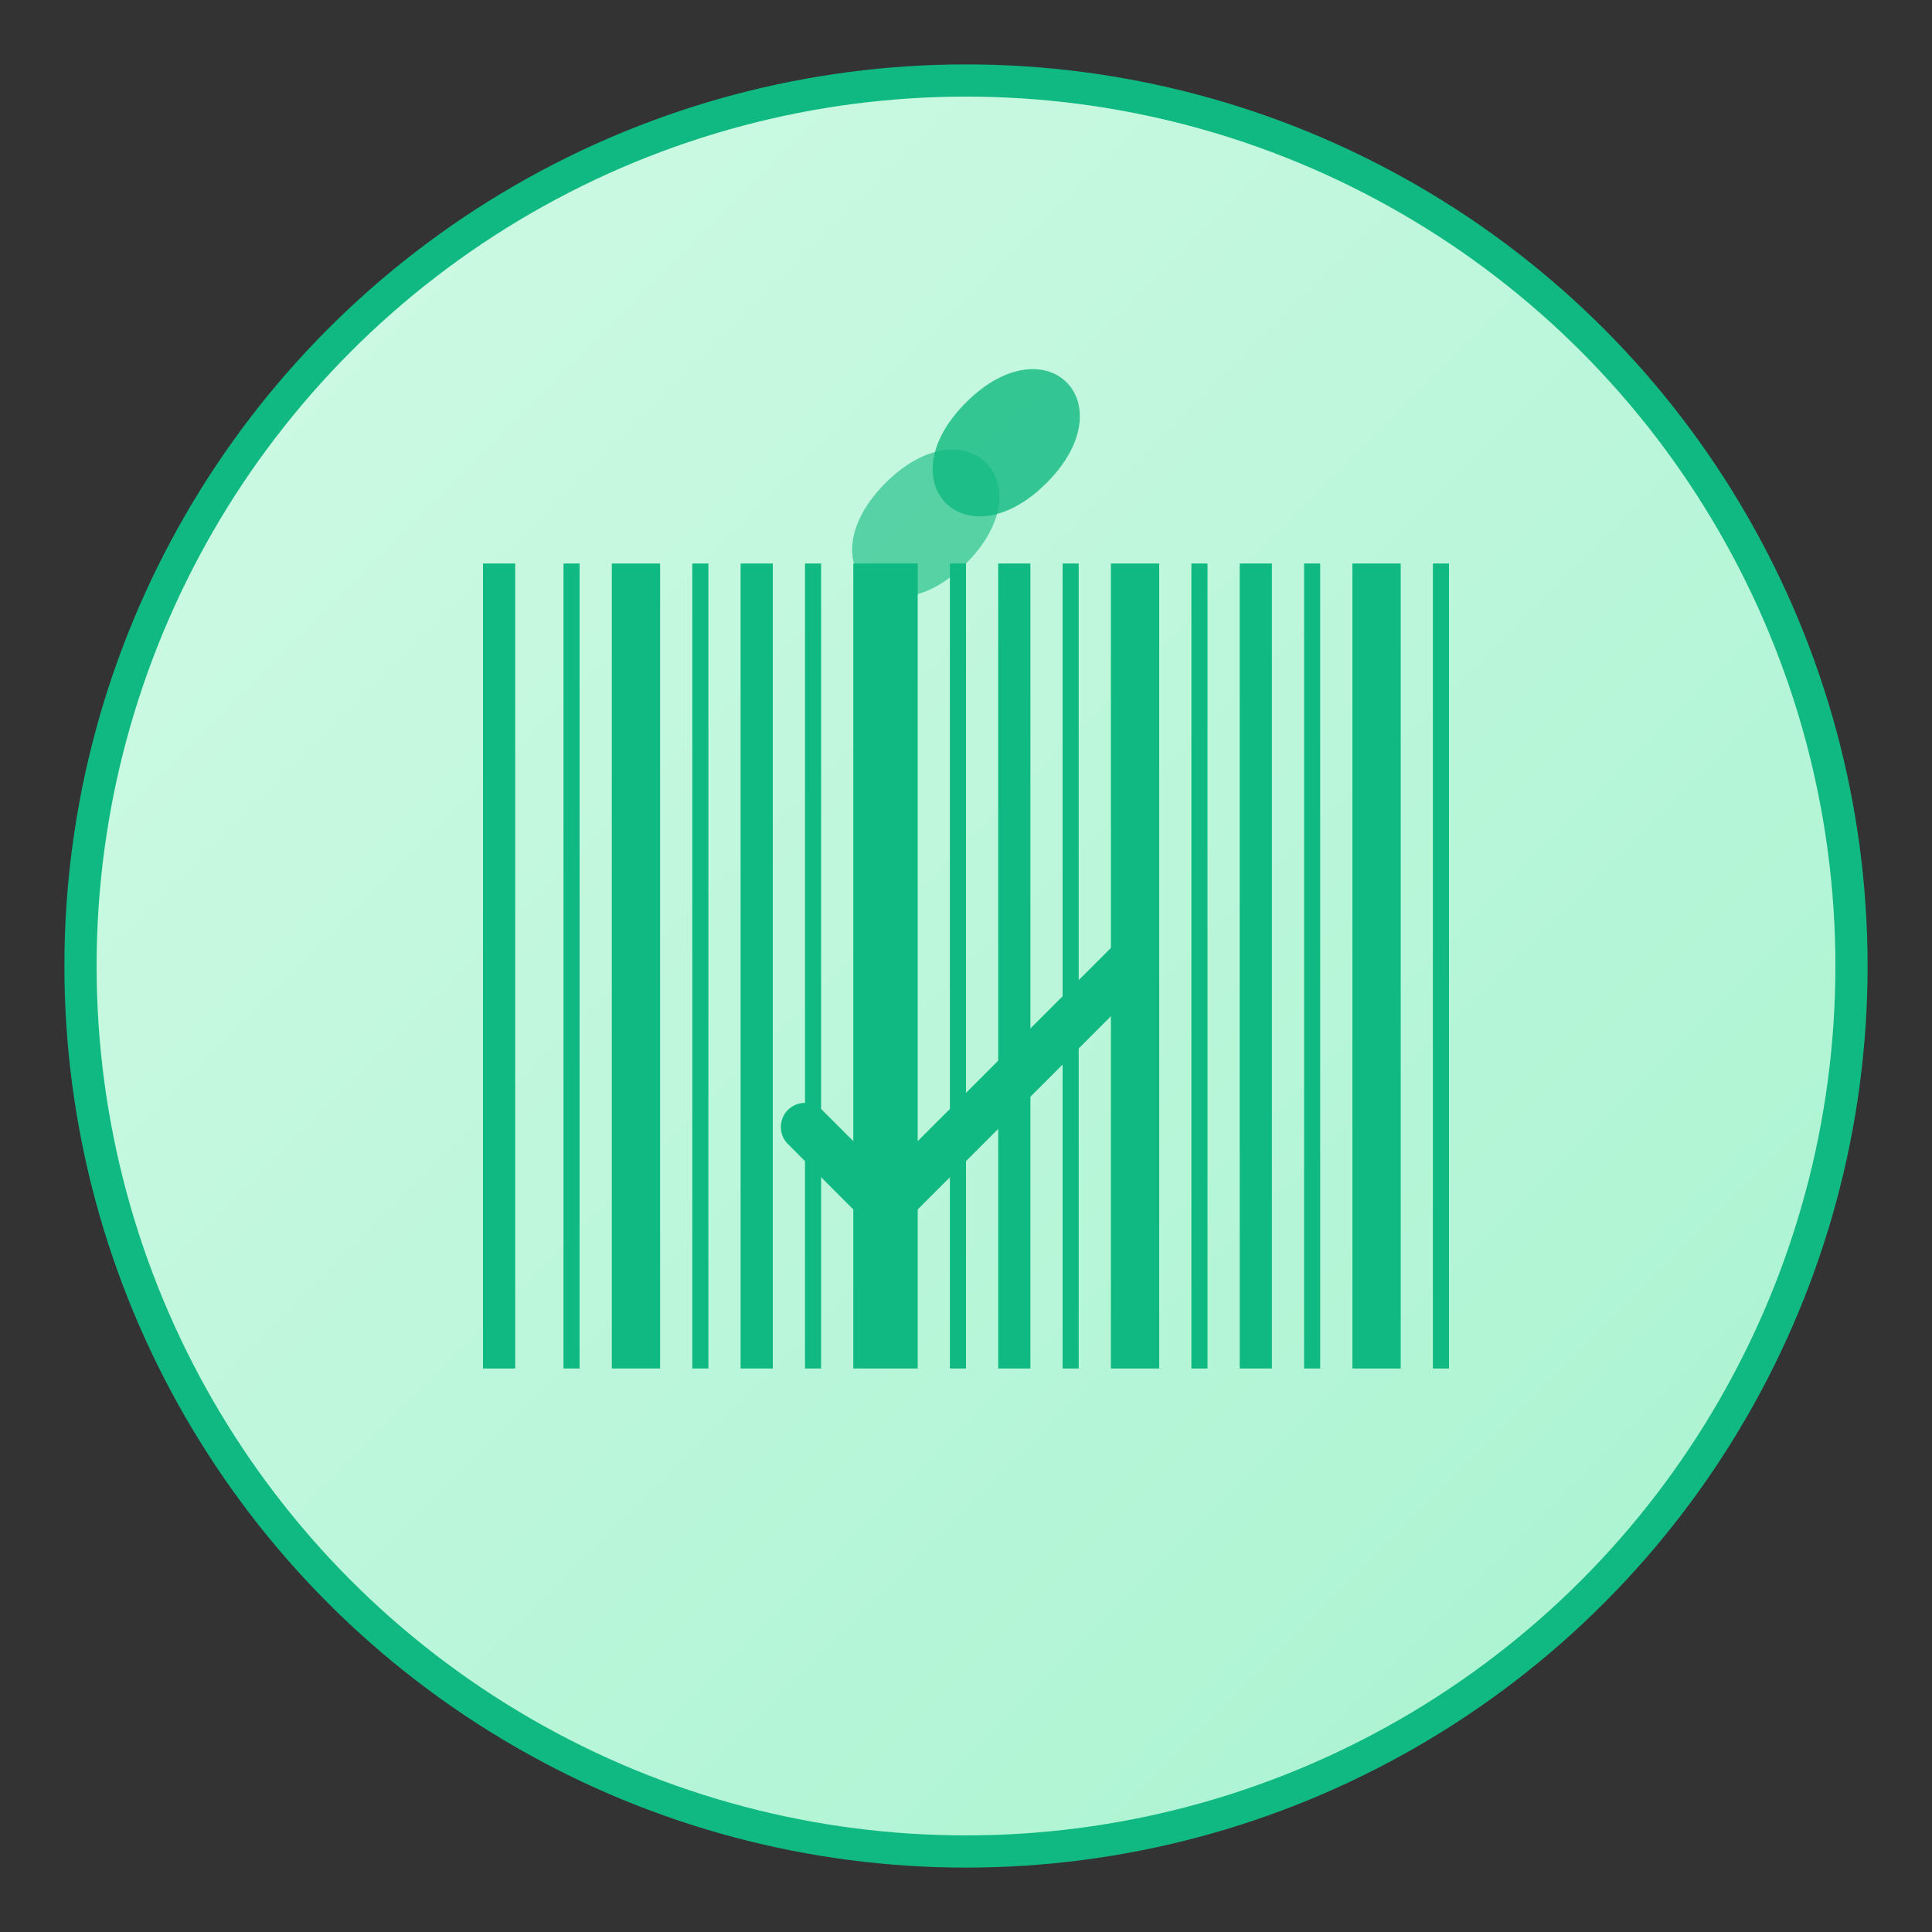 <svg width="120" height="120" viewBox="0 0 120 120" fill="none" xmlns="http://www.w3.org/2000/svg">
  <rect x="0" y="0" width="120" height="120" fill="#333333" stroke="none"/>
  <!-- Background Circle -->
  <circle cx="60" cy="60" r="55" fill="url(#gradient)" stroke="#10B981" stroke-width="2"/>
  
  <!-- Barcode Lines -->
  <rect x="30" y="35" width="2" height="50" fill="#10B981"/>
  <rect x="35" y="35" width="1" height="50" fill="#10B981"/>
  <rect x="38" y="35" width="3" height="50" fill="#10B981"/>
  <rect x="43" y="35" width="1" height="50" fill="#10B981"/>
  <rect x="46" y="35" width="2" height="50" fill="#10B981"/>
  <rect x="50" y="35" width="1" height="50" fill="#10B981"/>
  <rect x="53" y="35" width="4" height="50" fill="#10B981"/>
  <rect x="59" y="35" width="1" height="50" fill="#10B981"/>
  <rect x="62" y="35" width="2" height="50" fill="#10B981"/>
  <rect x="66" y="35" width="1" height="50" fill="#10B981"/>
  <rect x="69" y="35" width="3" height="50" fill="#10B981"/>
  <rect x="74" y="35" width="1" height="50" fill="#10B981"/>
  <rect x="77" y="35" width="2" height="50" fill="#10B981"/>
  <rect x="81" y="35" width="1" height="50" fill="#10B981"/>
  <rect x="84" y="35" width="3" height="50" fill="#10B981"/>
  <rect x="89" y="35" width="1" height="50" fill="#10B981"/>
  
  <!-- Leaf Icon (Health Symbol) -->
  <path d="M60 25 C65 20, 70 25, 65 30 C60 35, 55 30, 60 25 Z" fill="#10B981" opacity="0.8"/>
  <path d="M55 30 C60 25, 65 30, 60 35 C55 40, 50 35, 55 30 Z" fill="#10B981" opacity="0.6"/>
  
  <!-- Checkmark (Halal/Approved Symbol) -->
  <path d="M50 70 L55 75 L70 60" stroke="#10B981" stroke-width="3" stroke-linecap="round" stroke-linejoin="round" fill="none"/>
  
  <!-- Gradient Definition -->
  <defs>
    <linearGradient id="gradient" x1="0%" y1="0%" x2="100%" y2="100%">
      <stop offset="0%" style="stop-color:#D1FAE5;stop-opacity:1" />
      <stop offset="100%" style="stop-color:#A7F3D0;stop-opacity:1" />
    </linearGradient>
  </defs>
</svg>
